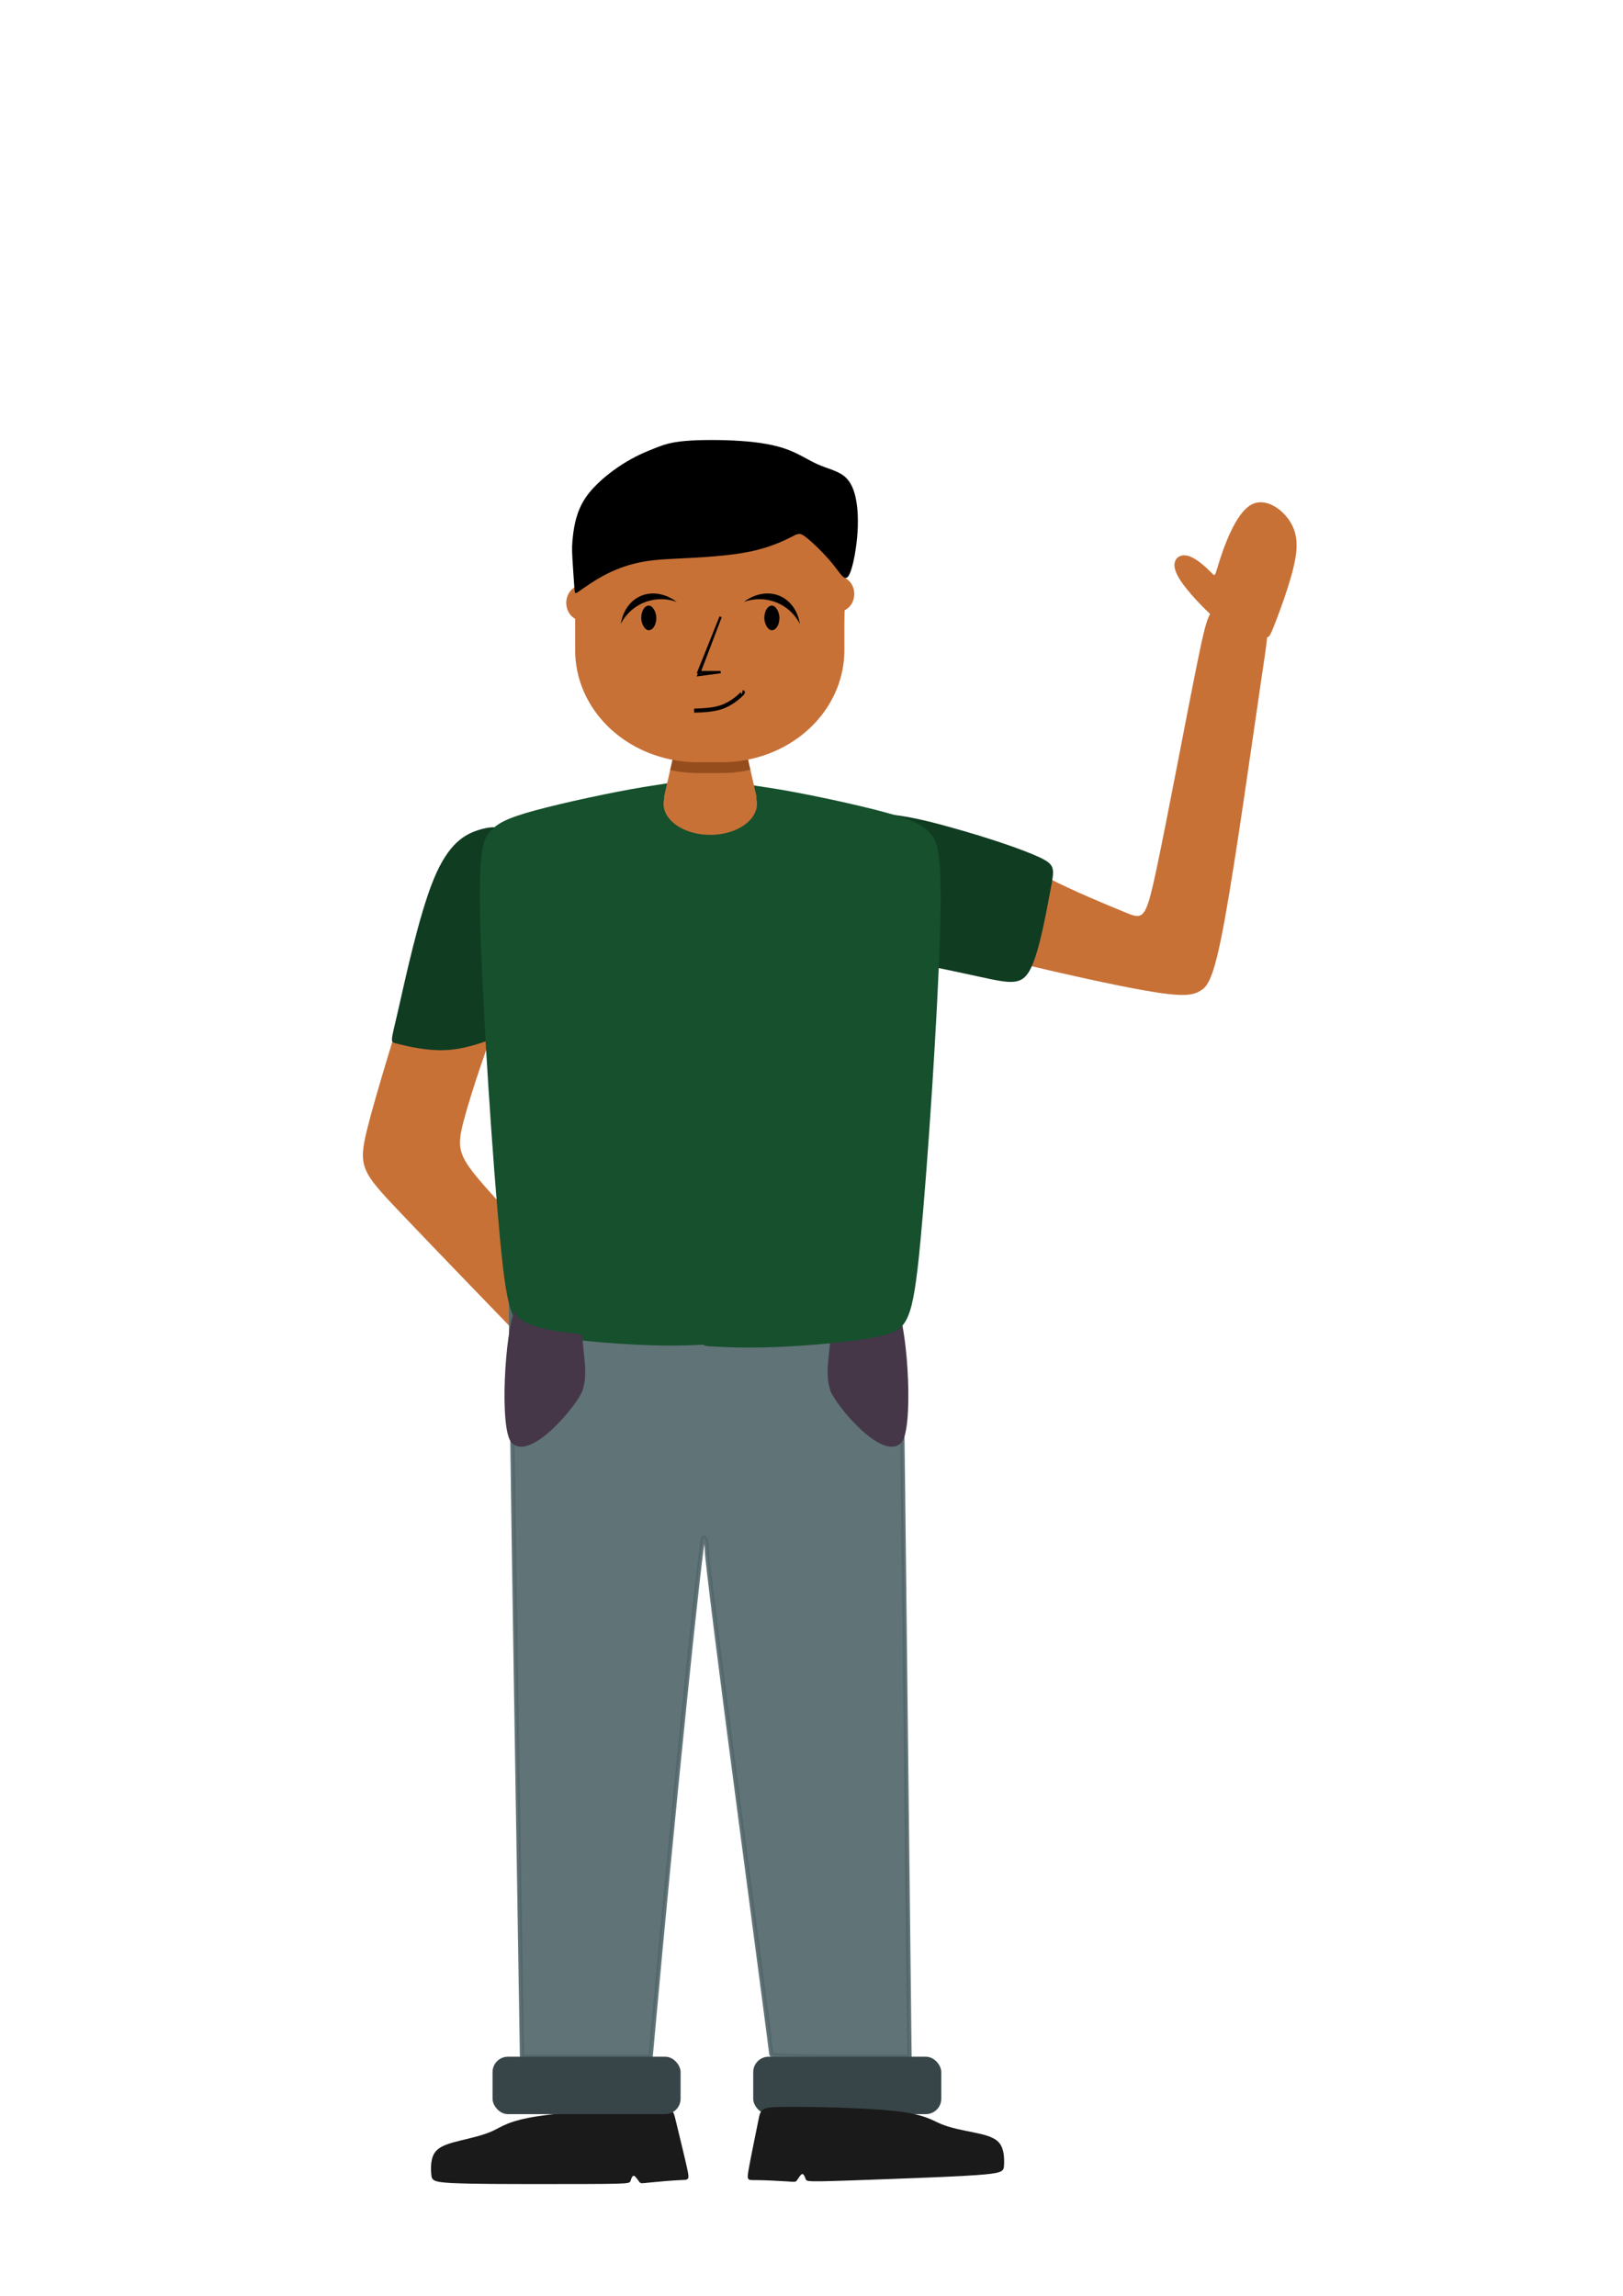 <?xml version="1.0" encoding="UTF-8" standalone="no"?>
<svg
   xmlns:dc="http://purl.org/dc/elements/1.1/"
   xmlns:cc="http://creativecommons.org/ns#"
   xmlns:rdf="http://www.w3.org/1999/02/22-rdf-syntax-ns#"
   xmlns:svg="http://www.w3.org/2000/svg"
   xmlns="http://www.w3.org/2000/svg"
   xmlns:sodipodi="http://sodipodi.sourceforge.net/DTD/sodipodi-0.dtd"
   xmlns:inkscape="http://www.inkscape.org/namespaces/inkscape"
   width="210mm"
   height="297mm"
   viewBox="0 0 210 297"
   version="1.1"
   id="svg1178"
   sodipodi:docname="person.svg"
   inkscape:version="1.0beta2 (2b71d25, 2019-12-03)">
  <style
     id="style2023" />
  <defs
     id="defs1172">
    <inkscape:path-effect
       lpeversion="0"
       effect="bspline"
       id="path-effect2959"
       is_visible="true"
       weight="33.333"
       steps="2"
       helper_size="0"
       apply_no_weight="true"
       apply_with_weight="true"
       only_selected="false" />
    <inkscape:path-effect
       lpeversion="0"
       effect="bspline"
       id="path-effect2929"
       is_visible="true"
       weight="33.333"
       steps="2"
       helper_size="0"
       apply_no_weight="true"
       apply_with_weight="true"
       only_selected="false" />
    <inkscape:path-effect
       only_selected="false"
       apply_with_weight="true"
       apply_no_weight="true"
       helper_size="0"
       steps="2"
       weight="33.333"
       is_visible="true"
       id="path-effect902"
       effect="bspline"
       lpeversion="0" />
    <inkscape:path-effect
       effect="bspline"
       id="path-effect910"
       is_visible="true"
       weight="33.333"
       steps="2"
       helper_size="0"
       apply_no_weight="true"
       apply_with_weight="true"
       only_selected="false"
       lpeversion="0" />
    <inkscape:path-effect
       effect="bspline"
       id="path-effect910-7"
       is_visible="true"
       weight="33.333"
       steps="2"
       helper_size="0"
       apply_no_weight="true"
       apply_with_weight="true"
       only_selected="false"
       lpeversion="0" />
    <inkscape:path-effect
       only_selected="false"
       apply_with_weight="true"
       apply_no_weight="true"
       helper_size="0"
       steps="2"
       weight="33.333"
       is_visible="true"
       id="path-effect916"
       effect="bspline"
       lpeversion="0" />
    <inkscape:path-effect
       only_selected="false"
       apply_with_weight="true"
       apply_no_weight="true"
       helper_size="0"
       steps="2"
       weight="33.333"
       is_visible="true"
       id="path-effect908"
       effect="bspline"
       lpeversion="0" />
    <inkscape:path-effect
       only_selected="false"
       apply_with_weight="true"
       apply_no_weight="true"
       helper_size="0"
       steps="2"
       weight="33.333"
       is_visible="true"
       id="path-effect908-4"
       effect="bspline"
       lpeversion="0" />
    <inkscape:path-effect
       only_selected="false"
       apply_with_weight="true"
       apply_no_weight="true"
       helper_size="0"
       steps="2"
       weight="33.333"
       is_visible="true"
       id="path-effect916-6"
       effect="bspline"
       lpeversion="0" />
    <inkscape:path-effect
       only_selected="false"
       apply_with_weight="true"
       apply_no_weight="true"
       helper_size="0"
       steps="2"
       weight="33.333"
       is_visible="true"
       id="path-effect916-1"
       effect="bspline"
       lpeversion="0" />
    <inkscape:path-effect
       only_selected="false"
       apply_with_weight="true"
       apply_no_weight="true"
       helper_size="0"
       steps="2"
       weight="33.333"
       is_visible="true"
       id="path-effect916-8"
       effect="bspline"
       lpeversion="0" />
    <inkscape:path-effect
       lpeversion="0"
       only_selected="false"
       apply_with_weight="true"
       apply_no_weight="true"
       helper_size="0"
       steps="2"
       weight="33.333"
       is_visible="true"
       id="path-effect940"
       effect="bspline" />
    <inkscape:path-effect
       only_selected="false"
       apply_with_weight="true"
       apply_no_weight="true"
       helper_size="0"
       steps="2"
       weight="33.333"
       is_visible="true"
       id="path-effect1142"
       effect="bspline"
       lpeversion="0" />
  </defs>
  <sodipodi:namedview
     id="base"
     pagecolor="#ffffff"
     bordercolor="#666666"
     borderopacity="1.0"
     inkscape:pageopacity="0.0"
     inkscape:pageshadow="2"
     inkscape:zoom="0.5"
     inkscape:cx="396.85039"
     inkscape:cy="561.25984"
     inkscape:document-units="mm"
     inkscape:current-layer="layer1"
     inkscape:document-rotation="0"
     showgrid="false"
     inkscape:window-width="1440"
     inkscape:window-height="803"
     inkscape:window-x="0"
     inkscape:window-y="23"
     inkscape:window-maximized="0" />
  <g
     inkscape:label="Layer 1"
     inkscape:groupmode="layer"
     id="layer1">
    <path
       style="opacity:0.921;fill:#53676c;fill-opacity:1"
       d=""
       id="path2282"
       inkscape:connector-curvature="0"
       transform="scale(0.265)" />
    <ellipse
       ry="11.509"
       rx="14.552"
       cy="119.195"
       cx="-64.294"
       id="path219"
       style="fill:#000000;fill-opacity:0;stroke:none;stroke-width:0.265" />
    <ellipse
       style="fill:#000000;fill-opacity:0;stroke-width:0.265"
       id="path275"
       cx="-33.47"
       cy="114.3"
       rx="0.926"
       ry="1.587" />
    <g
       id="g531"
       transform="matrix(1.242,0,0,1.242,-1.911,-30.227)">
      <path
         id="path947"
         style="fill:#c87137;fill-opacity:1;stroke:none;stroke-width:0.424;stroke-linecap:butt;stroke-linejoin:miter;stroke-miterlimit:4;stroke-dasharray:none;stroke-opacity:1"
         d="m 132.96,76.657 c -0.402,-0.013 -0.803,0.082 -1.182,0.319 -1.516,0.945 -2.674,4.142 -3.192,5.775 -0.519,1.633 -0.397,1.698 -0.877,1.209 -0.479,-0.489 -1.56,-1.532 -2.462,-1.74 -0.902,-0.208 -1.625,0.419 -1.254,1.551 0.371,1.132 1.836,2.769 3.11,4.032 0.174,0.173 0.344,0.337 0.512,0.495 -0.373,0.562 -0.705,1.92 -1.329,4.988 -1.108,5.445 -3.139,16.281 -4.276,21.632 -0.909,4.279 -1.248,5.052 -2.343,4.78 -0.274,-0.068 -0.595,-0.201 -0.984,-0.362 -1.849,-0.763 -5.229,-2.135 -8.189,-3.668 l -0.793,0.361 c -0.885,4.027 -1.246,6.903 -1.387,8.783 3.695,0.891 9.193,2.12 12.589,2.713 3.919,0.685 4.877,0.494 5.673,0.022 0.062,-0.037 0.123,-0.077 0.183,-0.12 0.715,-0.505 1.336,-1.596 2.393,-7.425 1.146,-6.32 2.804,-18.205 3.698,-24.272 0.377,-2.56 0.617,-4.076 0.696,-5.008 0.226,-0.041 0.339,-0.24 0.675,-1.077 0.476,-1.187 1.4,-3.654 1.945,-5.7 0.544,-2.046 0.709,-3.672 -0.145,-5.139 -0.427,-0.734 -1.109,-1.427 -1.873,-1.82 v 6.29e-4 c -0.382,-0.196 -0.785,-0.317 -1.187,-0.33 z"
         inkscape:connector-curvature="0" />
      <path
         style="fill:#103c22;fill-opacity:1;stroke:none;stroke-width:1.323;stroke-linecap:butt;stroke-linejoin:miter;stroke-miterlimit:4;stroke-dasharray:none;stroke-opacity:1"
         d="m 49.116,145.157 c 13.519,1.653 25.162,3.804 30.877,5.496 5.715,1.691 5.503,2.923 5.232,9.929 -0.272,7.005 -0.603,19.779 -2.539,26.05 -1.936,6.27 -5.477,6.035 -16.1,5.327 -10.623,-0.707 -28.326,-1.886 -43.656,-1.687 -15.33,0.199 -28.285,1.777 -30.91,-6.173 -2.625,-7.95 5.081,-25.427 16.631,-33.588 11.551,-8.161 26.946,-7.006 40.465,-5.353 z"
         id="path938"
         inkscape:connector-curvature="0"
         inkscape:original-d="m 50.991922,144.65882 c 11.643006,2.15101 23.285663,4.30216 34.927971,6.45344 -0.211482,1.23181 -0.423322,2.46383 -0.635507,3.69594 -0.331246,12.7781 -0.662732,25.55239 -0.994625,38.3288 -3.540526,-0.23592 -7.081324,-0.47169 -10.622511,-0.70733 -17.705526,-1.17913 -35.408027,-2.3579 -53.112559,-3.53665 -12.9552003,1.57748 -25.9102803,3.15504 -38.86593,4.73276 7.70628,-17.47788 15.4117997,-34.95466 23.1171697,-52.43178 15.3954703,1.15479 30.7910073,2.30975 46.1859913,3.46482 z"
         inkscape:path-effect="#path-effect940"
         transform="matrix(0.317,0.047,-0.047,0.317,91.513,62.098)" />
      <path
         inkscape:connector-curvature="0"
         d="m 46.024,121.321 c -0.633,0.83 -0.702,1.688 -1.755,5.333 -1.151,3.987 -3.488,11.307 -4.467,15.242 -0.979,3.935 -0.601,4.485 3.299,8.592 3.481,3.665 9.491,9.878 13.503,14.03 0.484,0.501 1.21,1.252 1.618,1.676 0.153,0.159 0.219,0.223 0.361,0.369 0.034,-0.036 0.067,-0.066 0.1,-0.102 0.245,-0.266 0.492,-0.55 0.738,-0.849 0.245,-0.3 0.489,-0.615 0.726,-0.945 0.237,-0.33 0.468,-0.674 0.688,-1.031 0.221,-0.357 0.431,-0.726 0.627,-1.106 0.196,-0.38 0.377,-0.771 0.539,-1.172 0.168,-0.412 0.316,-0.834 0.445,-1.264 0.078,-0.259 0.137,-0.524 0.202,-0.787 -1.778,-1.88 -3.935,-4.159 -6.173,-6.558 -1.576,-1.69 -3.092,-3.33 -4.199,-4.582 -3.007,-3.402 -3.213,-4.124 -2.423,-7.114 0.79,-2.99 2.577,-8.249 4.055,-11.961 1.281,-3.217 2.335,-5.291 3.487,-7.65 l -0.739,-0.056 H 46.077 Z"
         style="fill:#c87137;fill-opacity:1;stroke:none;stroke-width:0.424;stroke-linecap:butt;stroke-linejoin:miter;stroke-miterlimit:4;stroke-dasharray:none;stroke-opacity:1"
         id="path939" />
      <path
         style="fill:#103c22;fill-opacity:1;stroke:none;stroke-width:1.323;stroke-linecap:butt;stroke-linejoin:miter;stroke-miterlimit:4;stroke-dasharray:none;stroke-opacity:1"
         d="m -94.087,147.143 c -4.851,1.44 -10.157,4.32 -15.008,16.145 -4.851,11.825 -9.247,32.592 -11.597,42.824 -2.35,10.233 -2.653,9.929 -0.379,10.46 2.274,0.531 7.125,1.895 12.81,2.122 5.685,0.227 12.203,-0.682 24.937,-6.518 12.733,-5.836 31.683,-16.6 33.199,-28.499 1.516,-11.9 -14.402,-24.937 -24.558,-31.455 -10.157,-6.518 -14.553,-6.518 -19.404,-5.078 z"
         id="path914"
         inkscape:connector-curvature="0"
         inkscape:original-d="m -93.632569,145.70257 c -5.30545,2.87998 -10.611171,5.76023 -15.917161,8.64075 -4.39617,20.76908 -8.79207,41.53595 -13.18851,62.30432 -0.30292,-0.30345 -0.6061,-0.60663 -0.90955,-0.90955 4.85121,1.36407 9.70216,2.72839 14.55284,4.09299 6.51848,-0.90979 13.037181,-1.81937 19.555371,-2.72866 18.94841,-10.76281 37.89827,-21.52633 56.84701,-32.2891 -15.91663,-13.03697 -31.83406,-26.0741 -47.75149,-39.11075 -4.39591,-2.6e-4 -8.79207,-2.6e-4 -13.18851,0 z"
         inkscape:path-effect="#path-effect916-6"
         transform="matrix(0.321,0,0,0.321,81.734,63.516)" />
      <path
         inkscape:connector-curvature="0"
         id="path2276"
         d="m 55.291,199.314 c -0.348,-21.588 -0.573,-39.349 -0.501,-39.469 0.073,-0.12 1.169,0.257 2.435,0.839 6.486,2.979 16.456,4.199 24.156,2.957 3.527,-0.569 10.64,-2.63 13.269,-3.846 0.729,-0.337 0.731,-0.289 0.961,19.749 0.126,11.048 0.331,28.847 0.454,39.553 l 0.224,19.466 h -7.193 c -3.956,0 -7.193,-0.1 -7.193,-0.222 0,-0.122 -1.506,-11.607 -3.346,-25.522 -1.84,-13.915 -3.355,-26.021 -3.367,-26.902 -0.011,-0.881 -0.181,-1.513 -0.377,-1.405 -0.277,0.153 -3.3,29.743 -5.244,51.312 l -0.247,2.74 h -6.7 -6.7 z"
         style="opacity:0.921;fill:#53676c;fill-opacity:1;stroke:#53676c;stroke-width:0.448;stroke-opacity:1" />
      <path
         inkscape:connector-curvature="0"
         id="path2280"
         d="m 60.852,239.206 c 1.817,-0.057 4.702,-0.057 6.412,6.4e-4 1.71,0.058 0.223,0.104 -3.303,0.104 -3.527,-2.8e-4 -4.926,-0.047 -3.109,-0.105 z"
         style="opacity:0.921;fill:#53676c;fill-opacity:1;stroke-width:0.321" />
      <path
         transform="matrix(0.321,0,0,0.321,82.696,67.817)"
         style="fill:#1a1a1a;stroke:none;stroke-width:1.323;stroke-linecap:butt;stroke-linejoin:miter;stroke-miterlimit:4;stroke-dasharray:none;stroke-opacity:1"
         d="m -78.134,551.209 c -9.594,1.447 -11.737,3.376 -14.739,4.77 -3.002,1.394 -6.86,2.251 -10.397,3.109 -3.537,0.858 -6.753,1.715 -8.307,3.752 -1.554,2.037 -1.447,5.252 -1.286,7.182 0.161,1.93 0.375,2.573 6.648,2.894 6.272,0.322 18.596,0.322 29.208,0.322 10.612,0 19.509,0 24.011,-0.107 4.502,-0.107 4.609,-0.322 4.823,-0.964 0.214,-0.642 0.536,-1.716 1.072,-1.609 0.536,0.107 1.286,1.394 1.769,1.983 0.483,0.59 0.697,0.482 3.266,0.215 2.569,-0.268 7.507,-0.697 10.133,-0.804 2.626,-0.107 2.948,0.107 2.144,-3.644 -0.804,-3.751 -2.734,-11.47 -3.698,-15.544 -0.965,-4.073 -0.965,-4.502 -9.481,-4.234 -8.516,0.268 -25.57,1.233 -35.164,2.68 z"
         id="path900"
         inkscape:connector-curvature="0"
         inkscape:original-d="m -85.583719,550.72715 c -2.14357,1.92921 -4.2874,3.85866 -6.4315,5.78837 -3.85914,0.85738 -7.71755,1.71479 -11.576711,2.57259 -3.21575,0.85733 -6.43124,1.71482 -9.64726,2.5726 0.10746,3.2158 0.21465,6.43126 0.32157,9.64727 0.21467,0.64293 0.42903,1.28603 0.64315,1.92944 12.330361,0 24.654371,0 36.981161,0 8.89699,0 17.7941,0 26.69075,0 0.10745,-0.21463 0.21465,-0.42902 0.32157,-0.64315 0.32137,-1.07058 0.64342,-2.1441 0.96473,-3.21574 0.75039,1.28566 1.50095,2.57233 2.25103,3.85889 0.21466,-0.10744 0.42903,-0.21463 0.64315,-0.32157 4.92378,-0.42839 9.8619,-0.85781 14.79246,-1.2863 0.32182,0.2141 0.64341,0.42849 0.96472,0.64315 -1.92882,-7.7166 -3.85863,-15.43587 -5.78835,-23.15342 2.7e-4,-0.42903 2.7e-4,-0.85778 0,-1.2863 -17.03271,0.96388 -34.08671,1.92918 -51.13047,2.89417 z"
         inkscape:path-effect="#path-effect902" />
      <rect
         style="fill:#374548;fill-opacity:1;fill-rule:nonzero;stroke:none;stroke-width:0.424;stroke-miterlimit:4;stroke-dasharray:none;stroke-opacity:1"
         id="rect848"
         width="19.589"
         height="5.98"
         x="52.852"
         y="238.564"
         rx="1.603" />
      <rect
         style="fill:#374548;fill-opacity:1;fill-rule:nonzero;stroke:none;stroke-width:0.424;stroke-miterlimit:4;stroke-dasharray:none;stroke-opacity:1"
         id="rect848-1"
         width="19.589"
         height="5.98"
         x="80.009"
         y="238.564"
         rx="1.603" />
      <path
         inkscape:path-effect="#path-effect2959"
         inkscape:original-d="m -85.583719,550.72715 c -2.14357,1.92921 -4.2874,3.85866 -6.4315,5.78837 -3.85914,0.85738 -7.71755,1.71479 -11.576711,2.57259 -3.21575,0.85733 -6.43124,1.71482 -9.64726,2.5726 0.10746,3.2158 0.21465,6.43126 0.32157,9.64727 0.21467,0.64293 0.42903,1.28603 0.64315,1.92944 12.330361,0 24.654371,0 36.981161,0 8.89699,0 17.7941,0 26.69075,0 0.10745,-0.21463 0.21465,-0.42902 0.32157,-0.64315 0.32137,-1.07058 0.64342,-2.1441 0.96473,-3.21574 0.75039,1.28566 1.50095,2.57233 2.25103,3.85889 0.21466,-0.10744 0.42903,-0.21463 0.64315,-0.32157 4.92378,-0.42839 9.8619,-0.85781 14.79246,-1.2863 0.32182,0.2141 0.64341,0.42849 0.96472,0.64315 -1.92882,-7.7166 -3.85863,-15.43587 -5.78835,-23.15342 2.7e-4,-0.42903 2.7e-4,-0.85778 0,-1.2863 -17.03271,0.96388 -34.08671,1.92918 -51.13047,2.89417 z"
         inkscape:connector-curvature="0"
         id="path2957"
         d="m -78.134,551.209 c -9.594,1.447 -11.737,3.376 -14.739,4.77 -3.002,1.394 -6.86,2.251 -10.397,3.109 -3.537,0.858 -6.753,1.715 -8.307,3.752 -1.554,2.037 -1.447,5.252 -1.286,7.182 0.161,1.93 0.375,2.573 6.648,2.894 6.272,0.322 18.596,0.322 29.208,0.322 10.612,0 19.509,0 24.011,-0.107 4.502,-0.107 4.609,-0.322 4.823,-0.964 0.214,-0.642 0.536,-1.716 1.072,-1.609 0.536,0.107 1.286,1.394 1.769,1.983 0.483,0.59 0.697,0.482 3.266,0.215 2.569,-0.268 7.507,-0.697 10.133,-0.804 2.626,-0.107 2.948,0.107 2.144,-3.644 -0.804,-3.751 -2.734,-11.47 -3.698,-15.544 -0.965,-4.073 -0.965,-4.502 -9.481,-4.234 -8.516,0.268 -25.57,1.233 -35.164,2.68 z"
         style="fill:#1a1a1a;stroke:none;stroke-width:1.323;stroke-linecap:butt;stroke-linejoin:miter;stroke-miterlimit:4;stroke-dasharray:none;stroke-opacity:1"
         transform="matrix(-0.32,0.012,0.012,0.32,63.183,68.774)" />
      <path
         inkscape:connector-curvature="0"
         id="path3047"
         d="m 95.096,160.839 c -0.389,2.234 -7.054,2.302 -7.054,2.565 0,1.859 -0.633,3.873 0,5.771 0.462,1.385 5.377,7.447 7.374,5.45 1.334,-1.334 0.686,-11.773 -0.321,-13.787 z"
         style="fill:#453748;stroke:none;stroke-width:0.321px;stroke-linecap:butt;stroke-linejoin:miter;stroke-opacity:1" />
      <path
         inkscape:connector-curvature="0"
         id="path3232"
         d="m 69.541,104.972 8.356,-0.023 -1.031,-4.509 h -6.289 z"
         style="fill:none;stroke:none;stroke-width:0.321px;stroke-linecap:butt;stroke-linejoin:miter;stroke-opacity:1" />
      <path
         style="fill:#16502d;fill-opacity:1;stroke:none;stroke-width:0.424;stroke-linecap:butt;stroke-linejoin:miter;stroke-miterlimit:4;stroke-dasharray:none;stroke-opacity:1"
         d="m 75.331,100.116 c -0.046,-0.007 -0.092,0.012 -0.137,0.05 -0.481,0.412 -0.894,3.093 -1.65,4.399 -0.756,1.306 -1.856,1.237 -4.983,1.753 -3.127,0.515 -8.283,1.615 -11.307,2.44 -3.024,0.825 -3.918,1.375 -4.64,2.165 -0.722,0.79 -1.271,1.821 -1.031,10.208 0.241,8.386 1.271,24.125 2.062,32.408 0.79,8.283 1.34,9.107 4.021,9.726 2.681,0.619 7.492,1.031 10.963,1.169 2.929,0.116 4.863,0.037 6.172,-0.032 0.21,0.139 0.46,0.153 0.757,0.169 1.272,0.069 3.402,0.206 6.874,0.069 3.471,-0.137 8.283,-0.55 10.963,-1.168 2.681,-0.619 3.231,-1.444 4.021,-9.726 0.79,-8.283 1.821,-24.021 2.062,-32.408 0.241,-8.386 -0.309,-9.417 -1.031,-10.208 -0.722,-0.79 -1.615,-1.34 -4.64,-2.165 -3.024,-0.825 -8.179,-1.925 -11.307,-2.44 -3.127,-0.515 -4.227,-0.447 -4.983,-1.753 -0.756,-1.306 -1.168,-3.987 -1.65,-4.399 -0.093,-0.08 -0.189,-0.073 -0.285,0.067 -0.085,-0.213 -0.17,-0.311 -0.253,-0.324 z"
         id="path1044-1"
         inkscape:connector-curvature="0" />
      <path
         style="fill:#c87137;fill-opacity:1;fill-rule:nonzero;stroke:none;stroke-width:0.424;stroke-miterlimit:4;stroke-dasharray:none;stroke-opacity:1"
         d="m 72.393,100.007 -1.697,7.423 h 0.056 a 4.869,3.249 0 0 0 -0.09,0.616 4.869,3.249 0 0 0 4.869,3.249 4.869,3.249 0 0 0 4.869,-3.249 4.869,3.249 0 0 0 -0.092,-0.616 h 0.071 l -1.697,-7.423 z"
         id="rect980-7"
         inkscape:connector-curvature="0" />
      <path
         id="path1020"
         d="m 72.39,100.007 -1.036,4.532 c 0.941,0.211 1.923,0.322 2.932,0.322 h 2.394 c 1.045,0 2.059,-0.12 3.03,-0.345 l -1.031,-4.509 z"
         style="opacity:0.447;fill:#552200;fill-opacity:1;fill-rule:nonzero;stroke:none;stroke-width:0.436;stroke-miterlimit:4;stroke-dasharray:none;stroke-opacity:1"
         inkscape:connector-curvature="0" />
      <path
         inkscape:connector-curvature="0"
         style="fill:#c87137;fill-opacity:1;fill-rule:nonzero;stroke:none;stroke-width:0.424;stroke-miterlimit:4;stroke-dasharray:none;stroke-opacity:1"
         d="m 67.497,78.164 c -5.417,0 -6.083,3.033 -6.094,7.345 a 1.65,1.844 0 0 0 -0.872,1.625 1.65,1.844 0 0 0 0.919,1.651 c 0.005,0.353 0.009,0.71 0.009,1.072 v 2.183 c 0,6.478 5.72,11.693 12.825,11.693 h 2.395 c 7.105,0 12.825,-5.215 12.825,-11.693 v -2.183 c 0,-0.667 0.012,-1.317 0.024,-1.953 a 1.65,1.844 0 0 0 1.007,-1.698 1.65,1.844 0 0 0 -0.992,-1.689 C 89.412,80.74 88.455,78.164 83.464,78.164 Z"
         id="rect829" />
      <path
         style="fill:#000000;stroke:none;stroke-width:0.794;stroke-linecap:butt;stroke-linejoin:miter;stroke-miterlimit:4;stroke-dasharray:none;stroke-opacity:1"
         d="m -69.445,58.462 c -0.161,-2.198 -0.482,-6.592 -0.643,-9.54 -0.161,-2.948 -0.161,-4.449 0.214,-7.503 0.375,-3.055 1.126,-7.665 3.966,-11.952 2.841,-4.288 7.772,-8.254 11.952,-10.934 4.18,-2.68 7.611,-4.073 10.451,-5.199 2.84,-1.125 5.092,-1.983 9.915,-2.412 4.823,-0.429 12.22,-0.429 18.33,6.4e-5 6.11,0.429 10.934,1.286 14.809,2.708 3.876,1.422 6.951,3.509 9.952,4.849 3.001,1.34 6.003,1.983 8.147,3.484 2.144,1.501 3.43,3.859 4.18,7.289 0.75,3.43 0.965,7.932 0.482,13.077 -0.482,5.145 -1.661,10.933 -2.894,12.541 -1.233,1.608 -2.519,-0.965 -5.092,-4.127 -2.572,-3.162 -6.432,-6.914 -8.575,-8.575 -2.144,-1.662 -2.572,-1.233 -4.986,5.5e-4 -2.413,1.233 -6.805,3.269 -12.808,4.555 -6.003,1.286 -13.613,1.822 -19.723,2.144 -6.11,0.322 -10.719,0.429 -15.06,1.179 -4.341,0.75 -8.414,2.144 -12.113,4.02 -3.698,1.876 -7.021,4.234 -8.682,5.413 -1.662,1.179 -1.662,1.179 -1.823,-1.018 z"
         id="path906-2"
         inkscape:connector-curvature="0"
         inkscape:original-d="m -69.284299,60.659482 c -0.32131,-4.395126 -0.64289,-8.789987 -0.96473,-13.184584 2.6e-4,-1.500877 2.6e-4,-3.001634 0,-4.502054 0.75047,-4.608698 1.50095,-9.218756 2.25103,-13.827737 4.93076,-3.966102 9.8619,-7.932455 14.79246,-11.898285 3.4302,-1.393676 6.86054,-2.78725 10.29041,-4.180479 2.25108,-0.857718 4.50232,-1.715332 6.75308,-2.572601 7.39544,-2.65e-4 14.79272,-2.65e-4 22.18869,0 4.8237197,0.857238 9.6475197,1.714803 14.47088973,2.572601 2.89430997,2.03629 6.00299997,4.073023 9.00409997,6.10993 3.0015803,0.642874 6.0030103,1.286037 9.0041103,1.929452 1.28648,2.357798 2.57287,4.716173 3.85891,7.074656 0.21465,4.501966 0.42903,9.003843 0.64314,13.506162 -1.1789,5.788413 -2.35795,11.576443 -3.53732,17.365064 -1.28611,-2.573002 -2.57234,-5.145469 -3.85891,-7.717806 -3.85848,-3.751824 -7.7175403,-7.503688 -11.5767003,-11.255135 -0.42851,0.428503 -0.85727,0.85727 -1.28631,1.286301 -4.3973,2.037636 -8.78945,4.073022 -13.1845797,6.109931 -7.6109,0.535734 -15.22097,1.071652 -22.83185,1.607875 -4.60915,0.106932 -9.21822,0.21412 -13.82773,0.321575 -4.07326,1.393312 -8.14631,2.786721 -12.21986,4.18048 -3.32294,2.358138 -6.64519,4.715862 -9.96883,7.074654 2.6e-4,-2.65e-4 2.6e-4,-2.65e-4 0,0 z"
         sodipodi:nodetypes="ccccccccccccccccccccccc"
         inkscape:path-effect="#path-effect908-4"
         transform="matrix(0.321,0,0,0.321,83.668,66.765)" />
      <path
         style="fill:#453748;stroke:none;stroke-width:0.321px;stroke-linecap:butt;stroke-linejoin:miter;stroke-opacity:1"
         d="m 55.171,160.839 c 0.389,2.234 7.054,2.302 7.054,2.565 0,1.859 0.633,3.873 0,5.771 -0.462,1.385 -5.377,7.447 -7.374,5.45 -1.334,-1.334 -0.686,-11.773 0.321,-13.787 z"
         id="path3463"
         inkscape:connector-curvature="0" />
      <path
         inkscape:connector-curvature="0"
         id="path3480"
         d="m 55.159,173.819 2.899,-2.89 1.167,-4.366 -11.483,-12.411 -7.708,3.627 -1.587,11.222 z"
         style="fill:none;stroke:none;stroke-width:0.321px;stroke-linecap:butt;stroke-linejoin:miter;stroke-opacity:1" />
      <rect
         style="fill:#000000;fill-opacity:1;fill-rule:nonzero;stroke:none;stroke-width:0.115;stroke-miterlimit:4;stroke-dasharray:none;stroke-opacity:1"
         id="rect939"
         width="1.575"
         height="2.565"
         x="81.164"
         y="87.417"
         rx="2.886" />
      <rect
         rx="2.886"
         y="87.417"
         x="68.339"
         height="2.565"
         width="1.575"
         id="rect279"
         style="fill:#000000;fill-opacity:1;fill-rule:nonzero;stroke:none;stroke-width:0.115;stroke-miterlimit:4;stroke-dasharray:none;stroke-opacity:1" />
      <path
         inkscape:connector-curvature="0"
         id="path285"
         d="m 76.614,88.577 -2.312,6.072 2.312,-0.304 h -2.312 z"
         style="fill:none;stroke:#000000;stroke-width:0.242px;stroke-linecap:butt;stroke-linejoin:miter;stroke-opacity:1" />
      <path
         transform="matrix(0.321,0,0,0.321,83.53,67.253)"
         style="fill:#c87137;fill-opacity:1;stroke:#000000;stroke-width:1.323;stroke-linecap:butt;stroke-linejoin:miter;stroke-miterlimit:4;stroke-dasharray:none;stroke-opacity:1"
         d="m -30.154,96.905 c 3.196,-0.122 6.391,-0.244 9.104,-1.229 2.713,-0.985 4.944,-2.832 5.954,-3.777 1.01,-0.945 0.8,-0.987 0.59,-1.029"
         id="path1140"
         inkscape:connector-curvature="0"
         inkscape:original-d="m -30.153859,96.904504 c 3.19583,-0.122311 6.39133,-0.244416 9.58653,-0.366313 2.23075,-1.847152 4.46164,-3.694465 6.69199,-5.541389 -0.20983,-0.04251 -0.42002,-0.08482 -0.6305,-0.126925"
         inkscape:path-effect="#path-effect1142" />
      <path
         inkscape:connector-curvature="0"
         id="path973"
         d="m 82.792,86.418 a 3.932,4.915 23.518 0 0 -3.759,0.617 4.82,4.915 23.518 0 1 3.513,0.106 4.82,4.915 23.518 0 1 2.322,2.181 3.932,4.915 23.518 0 0 -2.076,-2.904 z"
         style="fill:#000000;fill-opacity:1;fill-rule:nonzero;stroke:none;stroke-width:0;stroke-miterlimit:4;stroke-dasharray:none;stroke-opacity:1" />
      <path
         style="fill:#000000;fill-opacity:1;fill-rule:nonzero;stroke:none;stroke-width:0;stroke-miterlimit:4;stroke-dasharray:none;stroke-opacity:1"
         d="m 68.285,86.418 a 4.915,3.932 66.482 0 1 3.759,0.617 4.915,4.82 66.482 0 0 -3.513,0.106 4.915,4.82 66.482 0 0 -2.322,2.181 4.915,3.932 66.482 0 1 2.076,-2.904 z"
         id="path373"
         inkscape:connector-curvature="0" />
    </g>
  </g>
</svg>
